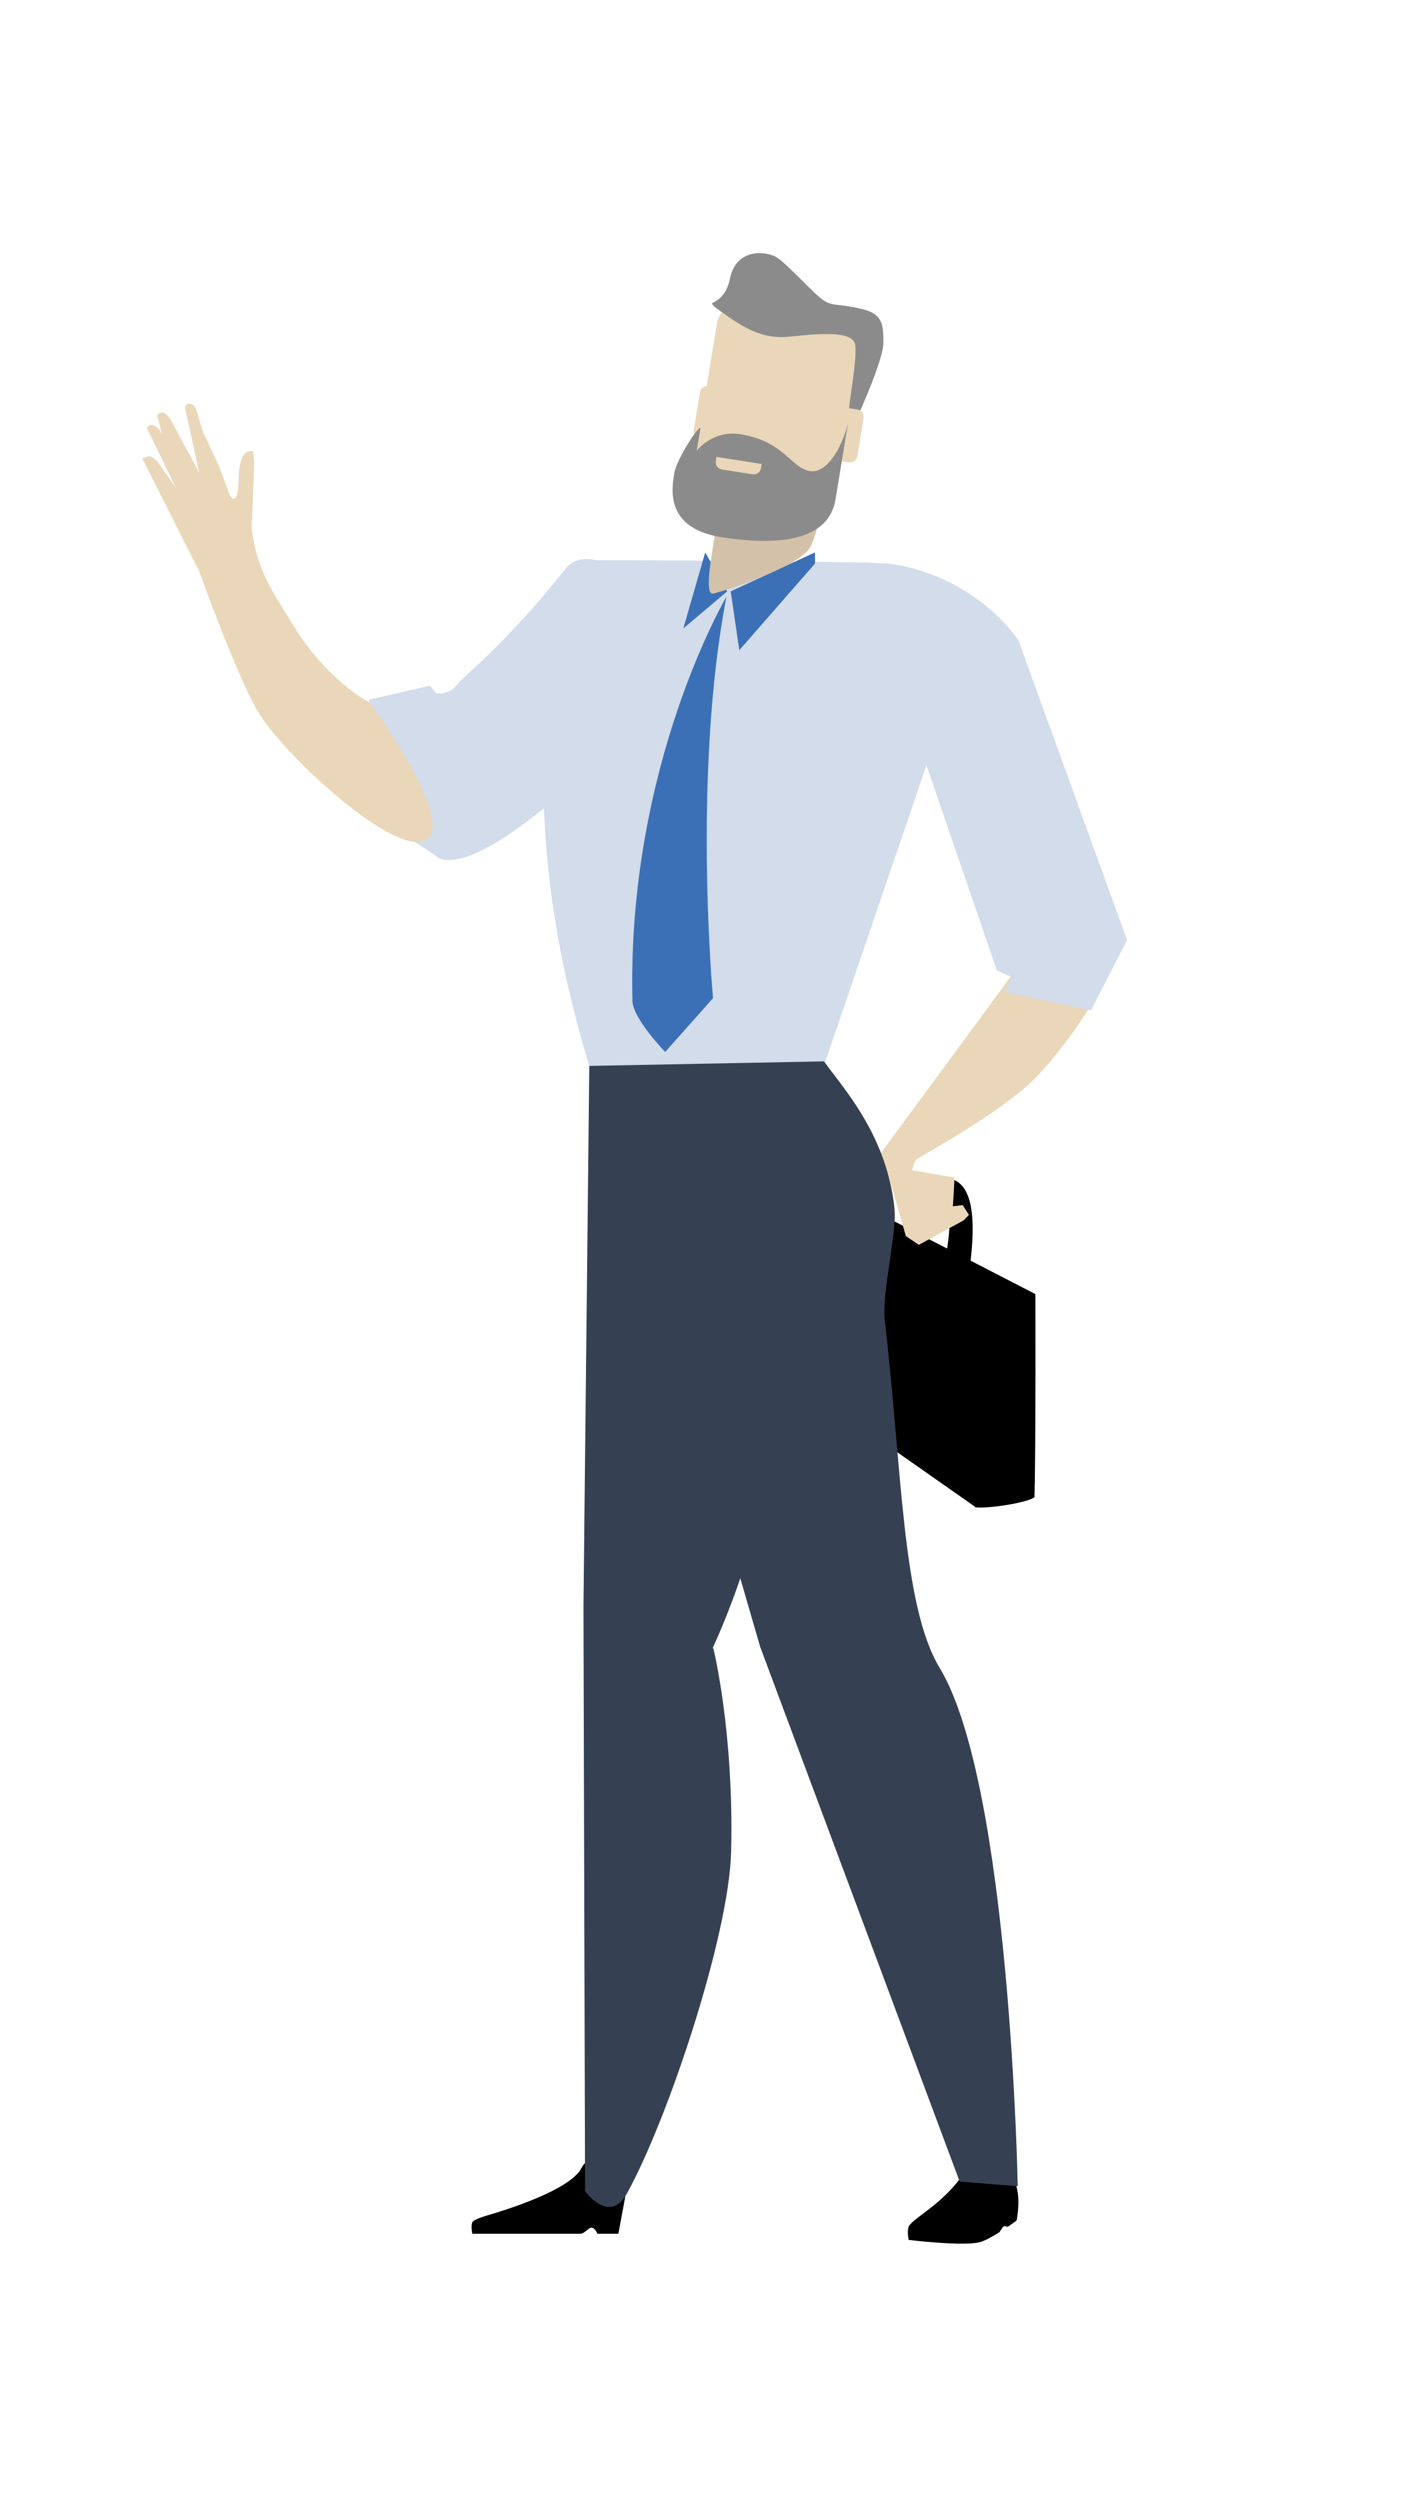 <?xml version="1.0" encoding="utf-8"?>
<!-- Generator: Adobe Illustrator 23.0.2, SVG Export Plug-In . SVG Version: 6.00 Build 0)  -->
<svg version="1.1" id="Layer_1" xmlns="http://www.w3.org/2000/svg" xmlns:xlink="http://www.w3.org/1999/xlink" x="0px" y="0px"
	 viewBox="0 0 675 1200" style="enable-background:new 0 0 675 1200;" xml:space="preserve">
<style type="text/css">
	.st0{fill-rule:evenodd;clip-rule:evenodd;}
	.st1{fill:#EAD7B9;}
	.st2{fill:#D2DCEA;}
	.st3{fill:#354053;}
	.st4{fill:#3B70B7;}
	.st5{fill:#D3C2A9;}
	.st6{fill:#8B8B8B;}
</style>
<g>
	<polygon class="st0" points="381.81,573.07 478.86,620.43 468.41,723.39 374.57,657.59 	"/>
	<path class="st0" d="M496.65,718.53c0.66-25.32,0.43-97.46,0.43-97.46c-7.05,0.19-13.92,0.87-20.6,3.15c0,0-6.99,74.33-8.38,99.17
		C474.38,724.29,494.19,721.03,496.65,718.53z"/>
	<polygon class="st0" points="381.57,573.01 472.88,624.98 497.08,621.1 400.51,571.31 	"/>
	<path class="st0" d="M451.27,568.76l6.65-2.49c9.02,3.69,10.51,19.05,7.89,40.02l-12.76,2.51
		C458.83,579.12,454.67,575.88,451.27,568.76z"/>
	<path class="st0" d="M424.87,560.45c0.11-0.58-0.23-0.88-4.58,1.38c-8.27,4.3-9.16,11.86-10.13,24.65l10.73-3.5
		c0.41-9.96,0.73-13.11,3.73-14.66l0-1.91C424.73,564.71,424.68,561.46,424.87,560.45z"/>
</g>
<path d="M436.61,1068.04c-1.47,1.92-0.37,7.01-0.37,7.01s25.81,3.18,34.09,1.11c2.16-0.54,5.8-2.53,9.22-4.63
	c0.59-0.37,1.6-2.49,2.15-2.85c1.05-0.66,1.59,0.45,2.47-0.15c2.3-1.56,3.91-2.76,3.93-2.92c2.22-12.74-0.8-17.88-0.8-17.88
	s-21.99-7.94-26.09-2.48C451.57,1058.13,439.83,1063.83,436.61,1068.04z"/>
<path d="M300.7,1051.48l-3.83,20.62h-10.06c0,0-1.13-2.93-2.85-2.93c-1.46,0-3.33,2.93-5.32,2.93c-4.29,0-9.05,0-10.95,0
	c-3.82,0-40.93,0-40.93,0s-0.93-4.34,0.2-5.83c0.57-0.77,3.99-2.11,6.26-2.76c10.54-3.06,40.69-12.59,45.94-22.97
	C285.55,1027.91,300.7,1051.48,300.7,1051.48z"/>
<path class="st1" d="M485.58,468.25l-67.81,92.13c0,0,7.89-0.15,13.11,6.81c6.85,9.15,5.75-8.9,9.6-11.11
	c15.52-8.95,44.45-25.73,57.76-39.87c17.5-18.59,29.68-40.73,29.68-40.73L485.58,468.25z"/>
<polygon class="st1" points="441.13,597.46 462.63,585.72 465.17,583.1 462.19,578.39 457.47,578.96 458.29,565.2 435.77,561.27 
	424.23,555.97 434.89,593.28 "/>
<path class="st2" d="M321.88,292.94c0,0,19.73,21.36-41.02,77.73c-60.76,56.39-71.83,39.89-71.83,39.89l-18.36-12.01l-13.62-62.74
	l29.33-6.68l3.18,3.7c0,0,6.31,0.61,9.48-3.8c3.16-4.42,23.28-19.25,52.29-55.89C284.73,256.26,318.1,288.8,321.88,292.94z"/>
<path class="st1" d="M177.52,337.22c0,0-20.76-10.27-37.72-38.69c-7.3-12.23-17.39-25.3-19.04-46.53
	c-1.64-20.97-25.17,22.06-25.17,22.06s19.24,53.94,29.66,69.78c13.61,20.69,65.24,68.36,79.48,59.11
	C218.96,393.7,177.52,337.22,177.52,337.22z"/>
<path class="st3" d="M280.88,1051.57c0,0,11.62,16.55,20.16,1.08c19.71-35.68,48.98-123.81,49.96-163.91
	c1.42-57.51-8.51-97.51-8.51-97.51l-62.38-20L280.88,1051.57z"/>
<path class="st3" d="M282.95,507.67l-2.84,263.56L336.82,802c0,0,34.03-62.88,38.28-143.15c1.81-34.08,2.7-110.52-16.71-136.51
	C332.11,487.11,282.95,507.67,282.95,507.67z"/>
<path class="st3" d="M303.64,507.67l9.27,91.24l25.19,98.95l26.83,92.49l95.79,256.71l27.88,2.23c0,0-3.52-192.7-37.54-248.9
	c-18-29.74-17.98-95.73-26.31-166.8c-1.49-12.8,5.89-41.72,4.69-53.4c-4.69-46.05-38.73-70.04-38.02-79.78L303.64,507.67z"/>
<path class="st2" d="M282.9,511.59l113.38-2.2l50.65-148.46c0,0,32.85-89.76-30.11-90.91c-62.97-1.16-135.53-1.16-135.53-1.16
	S234.53,352.49,282.9,511.59z"/>
<path class="st4" d="M348.76,286.4c0,0-47.86,81.05-45.13,194.02c0.21,8.54,15.72,24.46,15.72,24.46l22.97-25.81
	C342.32,479.07,332.29,371.52,348.76,286.4z"/>
<polygon class="st4" points="350.81,283.83 354.92,312.07 391.27,270.47 391.27,265.11 "/>
<polygon class="st4" points="338.57,265.11 328.05,301.63 349.08,283.83 "/>
<path class="st2" d="M442.19,359.77l36.39,105.96l7.37,3.35l-3.87,6.86l41.69,9.02l17.32-33.78l-52.18-143.9
	c0,0-19.52-30.48-61.36-36.66C397.2,266.13,439.54,350.96,442.19,359.77z"/>
<path class="st5" d="M395.89,239.25c-1.43,6.63-3.89,16.91-6.62,22.9c-4.25,9.36-41.11,21.41-46.79,22.75
	c-5.67,1.33,1.42-28.1,1.42-34.78c0-5.11,3.36-3.52-0.68-10.87H395.89z"/>
<path class="st1" d="M332.9,224.36c-0.93,5.73,3.04,11.12,8.87,12.05l47.54,7.48c5.83,0.92,11.32-2.98,12.25-8.71l11.3-69.19
	c0.93-5.73-3.03-11.13-8.87-12.04l-47.53-7.49c-5.83-0.92-11.32,2.98-12.26,8.71L332.9,224.36z"/>
<path class="st6" d="M412.63,197.88c0,0,11.53-25.46,11.48-33.45c-0.06-8-0.06-13.54-9.58-15.93c-14.29-3.58-14.96-0.59-21.29-6.02
	c-6.34-5.44-17.3-17.85-21.49-19.58c-6.98-2.87-18.74-2.29-21.37,11.05c-1.94,9.84-8.69,11.27-8.58,11.66
	c0.37,1.3,2.83,2.85,7.07,5.84c12.15,8.57,19.85,11.12,30.4,10.12c10.55-1,30.32-3.64,31.32,4.05c0.99,7.7-3.55,30.05-2.96,31.92
	C408.24,199.41,410.66,198.91,412.63,197.88z"/>
<path class="st1" d="M394.27,216.28c-0.31,1.91,1.01,3.72,2.96,4.03l10.27,1.62c1.95,0.31,3.77-0.99,4.09-2.91l3.01-18.45
	c0.31-1.91-1.01-3.71-2.96-4.02l-10.27-1.62c-1.94-0.31-3.77,1-4.08,2.9L394.27,216.28z"/>
<path class="st1" d="M333.02,206.63c-0.31,1.91,1,3.71,2.96,4.01l10.27,1.62c1.95,0.3,3.77-0.99,4.09-2.91l3.01-18.45
	c0.31-1.9-1.01-3.71-2.95-4.02l-10.27-1.62c-1.94-0.31-3.78,0.99-4.09,2.9L333.02,206.63z"/>
<path class="st6" d="M407.09,203.22c0,0-4.45,27.24-5.94,36.33c-1.34,8.21-7.61,25.71-54.82,18.27
	c-27.95-4.41-23.63-24.43-22.55-31.05c0.83-5.04,9.11-19.25,12.53-21.68c0.11-0.09-1.84,11.24-1.84,11.24s7.6-10.03,20.89-7.94
	c21.43,3.38,24.29,16.47,33.77,17.74C396.43,227.1,403.79,216.32,407.09,203.22z"/>
<path class="st1" d="M361.27,227.64l-14.68-2.31c-1.94-0.31-3.27-2.11-2.95-4.02l0.33-2.02l21.71,3.42l-0.32,2.02
	C365.03,226.64,363.2,227.95,361.27,227.64z"/>
<g>
	<path class="st1" d="M101.73,271.87c0,0,18.43-13.54,19.03-19.87c0.59-6.31,1.22-29.47,1.22-29.47l-0.39-5.89
		c0,0-6.74-2.72-7,12.85c-0.26,15.57-4.27,8.19-4.27,8.19l-5.12-13.8l-7.64-16.35l-2.43-7.75c0,0-1.04-4.53-2.23-5.32
		c-3.41-2.31-4.09,1.3-4.09,1.3l6.84,31.09l-14.22-26.42c0,0-2.41-3.04-4.43-2.32c-1.9,0.68-1.39,1.82-1.39,1.82l8.8,34.19
		l-8.92-12.69c0,0-2.44-2.92-4.44-2.31c-2.18,0.66-2.8,0.79-2.8,0.79l27.32,54.14L101.73,271.87z"/>
	<path class="st1" d="M89.92,228.07l-11.13-17.93c0,0-2.02-4.32-4.26-5.64c-2.56-1.52-4.11,0.76-4.11,0.76l14.02,28.88L89.92,228.07
		z"/>
</g>
</svg>
